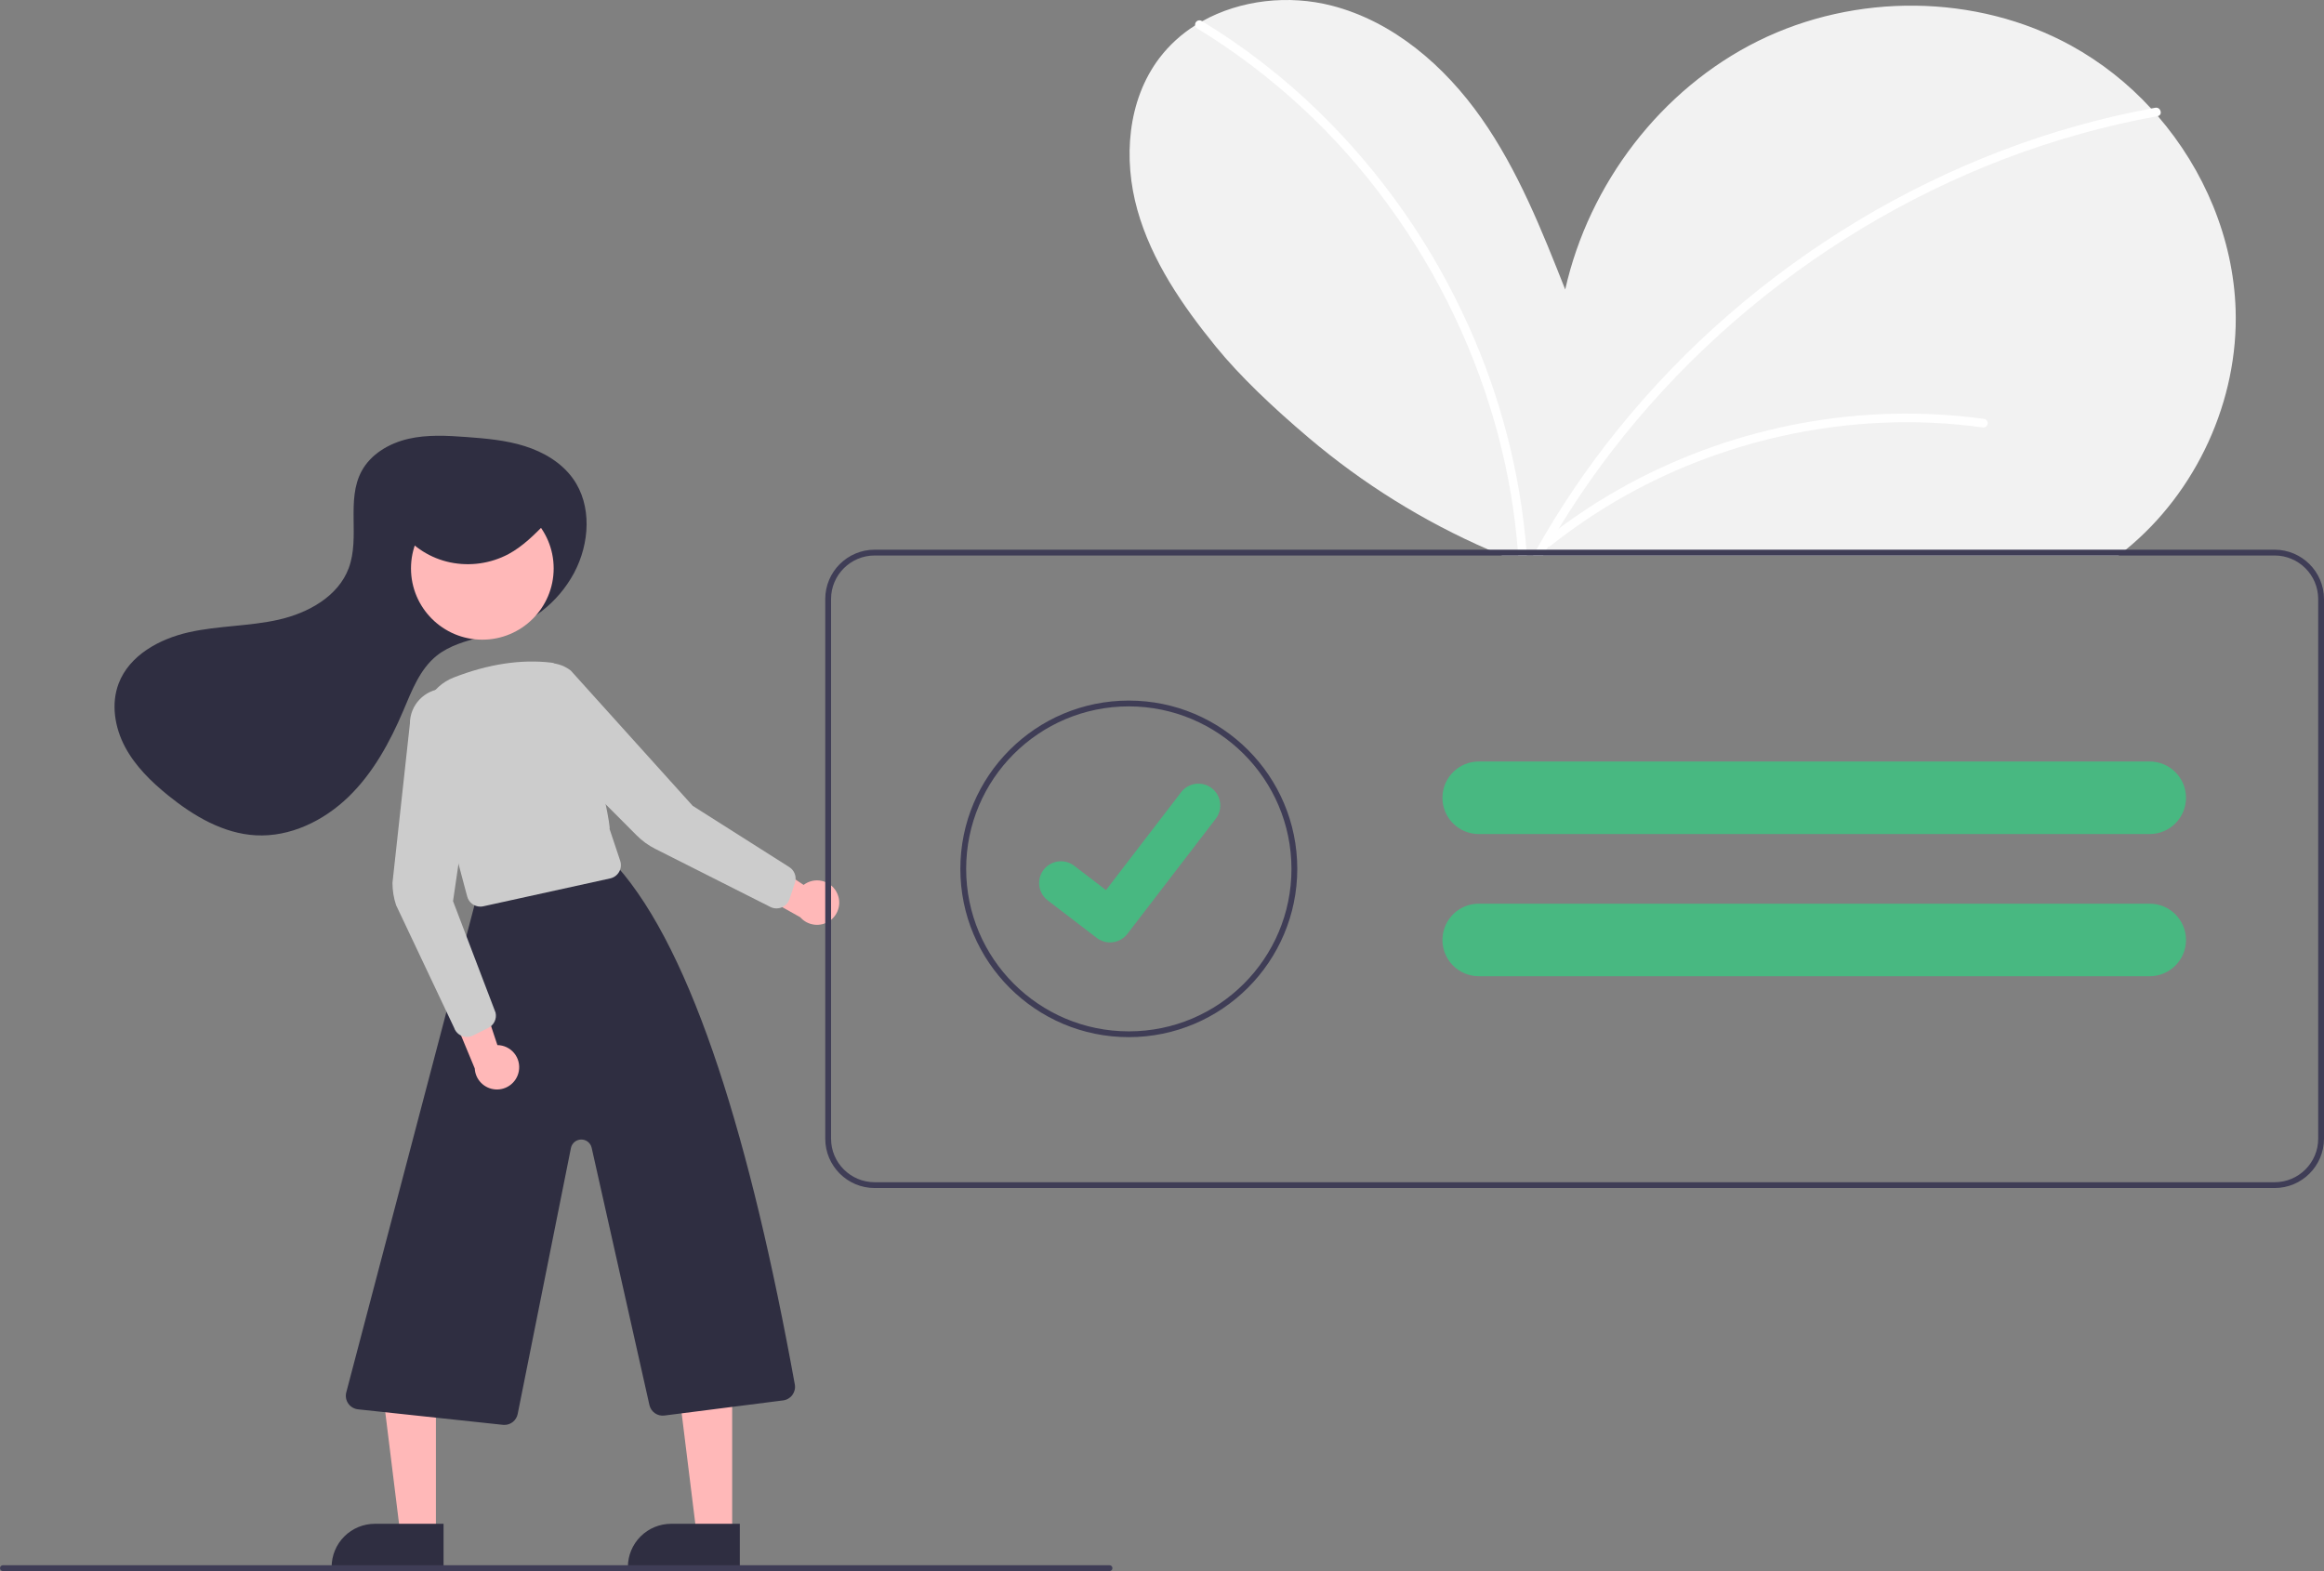 <?xml version="1.0" encoding="UTF-8"?>
<svg width="392px" height="265px" viewBox="0 0 392 265" version="1.1" xmlns="http://www.w3.org/2000/svg" xmlns:xlink="http://www.w3.org/1999/xlink">
    <rect x="0" y="0" width="392" height="265" fill="#808080" stroke="none"/>
    <title>undraw_checklist__re_2w7v</title>
    <g id="Final" stroke="none" stroke-width="1" fill="none" fill-rule="evenodd">
        <g id="Staking" transform="translate(-906, -124)" fill-rule="nonzero">
            <g id="undraw_checklist__re_2w7v" transform="translate(906, 124)">
                <path d="M358.572,92.72 C358.161,93.058 357.749,93.381 357.328,93.699 L253.395,93.699 C252.621,93.381 251.85,93.055 251.083,92.72 C240.111,87.95 229.898,81.598 220.771,73.867 C214.711,68.738 209.135,63.443 205.094,58.48 C199.455,51.554 194.261,44.007 191.846,35.408 C189.436,26.809 190.156,16.952 195.54,9.821 C197.207,7.627 199.257,5.752 201.591,4.285 C201.978,4.04 202.37,3.805 202.771,3.585 C209.228,-0.037 217.376,-0.918 224.647,0.957 C235.057,3.644 243.709,11.147 249.882,19.947 C256.056,28.742 260.063,38.844 264.012,48.833 C268.019,31.003 280.155,15.033 296.548,6.913 C312.936,-1.206 333.297,-1.108 349.337,7.687 C354.384,10.471 358.943,14.058 362.835,18.307 C363.222,18.723 363.599,19.149 363.971,19.58 C371.795,28.629 376.69,40.219 377.091,52.171 C377.606,67.568 370.463,83.035 358.572,92.72 Z" id="Path" fill="#F2F2F2"></path>
                <path d="M257.55,93.699 L256.08,93.699 C256.061,93.371 256.036,93.048 256.007,92.72 C255.493,86.318 254.417,79.974 252.793,73.76 C249.065,59.573 242.698,46.214 234.024,34.38 C225.374,22.509 214.47,12.454 201.933,4.789 C201.748,4.683 201.621,4.497 201.591,4.285 C201.542,4.006 201.658,3.724 201.89,3.561 C202.121,3.397 202.427,3.382 202.673,3.522 C202.707,3.541 202.74,3.562 202.771,3.585 C209.874,7.91 216.467,13.019 222.427,18.816 C233.087,29.205 241.683,41.516 247.761,55.098 C253.123,66.993 256.407,79.718 257.472,92.72 C257.501,93.048 257.525,93.376 257.55,93.699 Z" id="Path" fill="#FFFFFF"></path>
                <path d="M363.971,19.58 C363.961,19.585 363.949,19.589 363.937,19.59 C362.864,19.785 361.786,19.991 360.718,20.211 C351.951,22.01 343.369,24.613 335.08,27.988 C326.814,31.358 318.863,35.453 311.319,40.224 C303.766,44.993 296.643,50.41 290.032,56.414 C283.421,62.41 277.356,68.981 271.909,76.05 C267.839,81.347 264.138,86.916 260.832,92.72 C260.646,93.043 260.465,93.371 260.284,93.699 L258.603,93.699 C258.78,93.371 258.961,93.043 259.147,92.72 C263.146,85.609 267.731,78.843 272.855,72.492 C278.521,65.464 284.803,58.953 291.624,53.037 C298.402,47.155 305.677,41.869 313.367,37.238 C321.089,32.59 329.208,28.633 337.628,25.414 C345.8,22.293 354.236,19.915 362.835,18.307 C363.075,18.263 363.31,18.219 363.55,18.175 C364.466,18.009 364.858,19.389 363.971,19.58 Z" id="Path" fill="#FFFFFF"></path>
                <path d="M96.848,96.609 C99.462,91.68 99.893,85.26 96.643,80.725 C94.709,78.025 91.688,76.253 88.519,75.253 C85.35,74.253 82.006,73.96 78.691,73.717 C75.41,73.476 72.071,73.284 68.865,74.025 C65.66,74.766 62.555,76.578 60.994,79.471 C58.356,84.358 60.759,90.624 58.822,95.829 C57.044,100.604 51.984,103.396 47.01,104.523 C42.035,105.65 36.843,105.53 31.867,106.646 C26.89,107.762 21.822,110.528 20.012,115.292 C18.704,118.737 19.354,122.705 21.078,125.962 C22.802,129.219 25.502,131.856 28.369,134.175 C32.645,137.635 37.647,140.598 43.141,140.897 C48.93,141.213 54.591,138.46 58.758,134.433 C62.924,130.406 65.761,125.201 68.027,119.87 C69.465,116.488 70.823,112.849 73.705,110.565 C75.822,108.887 78.515,108.151 81.126,107.456 L84.083,106.669 C89.499,105.253 94.09,101.666 96.769,96.756 C96.796,96.707 96.822,96.658 96.848,96.609 Z" id="Path" fill="#2F2E41"></path>
                <polygon id="Path" fill="#FFB8B8" points="73.527 258.745 67.521 258.745 64.664 235.601 73.529 235.601"></polygon>
                <path d="M63.231,257.03 L74.815,257.03 L74.815,264.316 L55.937,264.316 L55.937,264.316 C55.937,262.384 56.706,260.531 58.074,259.164 C59.441,257.798 61.297,257.03 63.231,257.03 L63.231,257.03 Z" id="Path" fill="#2F2E41"></path>
                <polygon id="Path" fill="#FFB8B8" points="123.5 258.745 117.494 258.745 114.636 235.601 123.501 235.601"></polygon>
                <path d="M113.203,257.03 L124.787,257.03 L124.787,264.316 L105.91,264.316 L105.91,264.316 C105.91,262.384 106.678,260.531 108.046,259.164 C109.414,257.798 111.269,257.03 113.203,257.03 L113.203,257.03 Z" id="Path" fill="#2F2E41"></path>
                <path d="M85.073,240.35 C84.99,240.35 84.906,240.345 84.823,240.336 L60.386,237.721 C59.73,237.65 59.135,237.301 58.754,236.763 C58.373,236.224 58.243,235.547 58.396,234.906 L80.032,152.696 C80.239,151.843 80.912,151.18 81.769,150.987 L101.84,145.397 C102.66,145.218 103.513,145.495 104.069,146.123 C116.974,160.664 126.698,192.898 134.065,233.528 C134.178,234.147 134.03,234.786 133.658,235.294 C133.285,235.802 132.72,236.135 132.095,236.215 L112.073,238.768 C110.896,238.921 109.796,238.151 109.54,236.993 L99.798,193.606 C99.613,192.783 98.878,192.201 98.033,192.211 C97.189,192.221 96.467,192.819 96.301,193.647 L87.321,238.503 C87.111,239.577 86.169,240.351 85.073,240.35 L85.073,240.35 Z" id="Path" fill="#2F2E41"></path>
                <ellipse id="Oval" fill="#FFB8B8" cx="81.357" cy="95.877" rx="12.033" ry="12.021"></ellipse>
                <path d="M81.02,152.927 C79.98,152.926 79.071,152.226 78.805,151.221 L71.566,124.053 C70.484,120.011 72.618,115.803 76.519,114.282 C82.347,112.01 87.898,111.167 93.02,111.776 L93.02,111.776 C97.573,112.318 103.189,139.242 102.817,139.816 L104.613,145.2 C104.819,145.817 104.754,146.493 104.432,147.059 C104.11,147.625 103.563,148.028 102.927,148.168 L81.52,152.872 C81.356,152.909 81.188,152.927 81.02,152.927 L81.02,152.927 Z" id="Path" fill="#CCCCCC"></path>
                <path d="M87.508,180.711 C87.717,179.628 87.435,178.509 86.738,177.654 C86.042,176.799 85.002,176.297 83.898,176.282 L79.728,163.718 L75.465,169.12 L80.079,180.222 C80.179,182.117 81.681,183.638 83.576,183.763 C85.472,183.888 87.161,182.576 87.508,180.711 L87.508,180.711 Z" id="Path" fill="#FFB8B8"></path>
                <path d="M141.129,150.517 C140.624,149.537 139.71,148.831 138.633,148.589 C137.557,148.347 136.428,148.594 135.551,149.263 L124.501,141.96 L124.491,148.838 L134.986,154.719 C136.236,156.147 138.359,156.416 139.926,155.343 C141.493,154.271 142.01,152.198 141.129,150.517 L141.129,150.517 Z" id="Path" fill="#FFB8B8"></path>
                <path d="M78.764,174.906 C77.773,174.906 76.893,174.271 76.582,173.331 L66.805,152.669 C66.404,151.458 66.199,150.191 66.2,148.916 L69.139,122.06 C69.139,118.939 71.571,116.357 74.69,116.168 C77.809,115.98 80.535,118.249 80.912,121.348 L76.415,152.001 L83.592,170.815 C83.825,171.845 83.324,172.901 82.377,173.372 L79.792,174.664 C79.473,174.823 79.121,174.906 78.764,174.906 Z" id="Path" fill="#CCCCCC"></path>
                <path d="M130.982,153.229 C130.622,153.229 130.267,153.145 129.946,152.983 L110.502,143.171 C109.362,142.596 108.322,141.843 107.421,140.939 L88.443,121.919 C86.237,119.708 86.136,116.164 88.211,113.831 C90.287,111.498 93.821,111.183 96.278,113.112 L116.836,135.921 L133.133,146.257 C134.026,146.822 134.417,147.924 134.08,148.925 L133.161,151.663 C132.847,152.599 131.97,153.229 130.982,153.229 L130.982,153.229 Z" id="Path" fill="#CCCCCC"></path>
                <path d="M67.669,89.662 C69.713,92.333 72.652,94.18 75.947,94.865 C79.287,95.554 82.763,95.057 85.775,93.458 C88.198,92.15 90.138,90.187 92.037,88.254 C92.83,87.447 93.674,86.517 93.634,85.416 C93.572,83.711 91.521,82.779 89.759,82.407 C83.979,81.203 77.964,81.878 72.596,84.336 C70.205,85.445 67.714,87.452 68.073,89.947" id="Path" fill="#2F2E41"></path>
                <path d="M383.671,92.72 L147.527,92.72 C142.93,92.727 139.205,96.448 139.199,101.041 L139.199,192.075 C139.205,196.667 142.93,200.389 147.527,200.395 L383.671,200.395 C388.268,200.389 391.993,196.667 392,192.075 L392,101.041 C391.993,96.448 388.268,92.727 383.671,92.72 L383.671,92.72 Z M391.02,192.075 C391.015,196.127 387.728,199.411 383.671,199.416 L147.527,199.416 C143.471,199.411 140.183,196.127 140.178,192.075 L140.178,101.041 C140.183,96.988 143.471,93.704 147.527,93.699 L383.671,93.699 C387.728,93.704 391.015,96.988 391.02,101.041 L391.02,192.075 Z" id="Shape" fill="#3F3D56"></path>
                <path d="M190.402,174.945 C174.709,174.945 161.987,162.235 161.987,146.558 C161.987,130.88 174.709,118.171 190.402,118.171 C206.096,118.171 218.818,130.88 218.818,146.558 C218.8,162.228 206.089,174.927 190.402,174.945 L190.402,174.945 Z M190.402,119.15 C175.25,119.15 162.967,131.421 162.967,146.558 C162.967,161.695 175.25,173.966 190.402,173.966 C205.555,173.966 217.838,161.695 217.838,146.558 C217.821,131.428 205.548,119.167 190.402,119.15 L190.402,119.15 Z" id="Shape" fill="#3F3D56"></path>
                <path d="M362.598,128.449 L249.425,128.449 C246.138,128.451 243.439,131.045 243.311,134.327 C243.303,134.407 243.301,134.487 243.301,134.567 C243.306,137.944 246.045,140.68 249.425,140.685 L362.598,140.685 C365.98,140.685 368.722,137.945 368.722,134.567 C368.722,131.188 365.98,128.449 362.598,128.449 L362.598,128.449 Z" id="Path" fill="#48B881"></path>
                <path d="M362.598,152.431 L249.425,152.431 C246.138,152.433 243.439,155.028 243.311,158.309 C243.303,158.389 243.301,158.469 243.301,158.549 C243.306,161.926 246.045,164.662 249.425,164.667 L362.598,164.667 C365.98,164.667 368.722,161.928 368.722,158.549 C368.722,155.17 365.98,152.431 362.598,152.431 L362.598,152.431 Z" id="Path" fill="#48B881"></path>
                <path d="M187.232,158.961 C186.439,158.962 185.668,158.706 185.033,158.231 L184.994,158.202 L176.712,151.867 C175.669,151.068 175.131,149.774 175.302,148.472 C175.472,147.17 176.325,146.058 177.54,145.555 C178.754,145.051 180.144,145.233 181.188,146.032 L186.552,150.141 L199.229,133.625 C199.822,132.852 200.699,132.346 201.667,132.218 C202.634,132.09 203.613,132.352 204.387,132.945 L204.308,133.052 L204.389,132.947 C206,134.183 206.304,136.489 205.07,138.1 L190.16,157.526 C189.461,158.434 188.378,158.964 187.232,158.961 L187.232,158.961 Z" id="Path" fill="#48B881"></path>
                <path d="M187.151,265 L0.49,265 C0.219,265 1.39245141e-14,264.781 1.39245141e-14,264.511 C1.39245141e-14,264.24 0.219,264.021 0.49,264.021 L187.151,264.021 C187.422,264.021 187.641,264.24 187.641,264.511 C187.641,264.781 187.422,265 187.151,265 Z" id="Path" fill="#3F3D56"></path>
                <path d="M334.745,70.671 C324.51,69.265 314.117,69.499 303.956,71.365 C293.825,73.215 284.044,76.631 274.966,81.49 C269.864,84.229 265.022,87.425 260.499,91.039 C259.76,91.628 260.806,92.661 261.538,92.077 C269.474,85.77 278.371,80.774 287.89,77.279 C297.333,73.79 307.259,71.778 317.317,71.315 C323.008,71.054 328.711,71.312 334.355,72.087 C334.744,72.18 335.139,71.956 335.259,71.574 C335.364,71.184 335.135,70.781 334.745,70.671 L334.745,70.671 Z" id="Path" fill="#FFFFFF"></path>
            </g>
        </g>
    </g>
</svg>